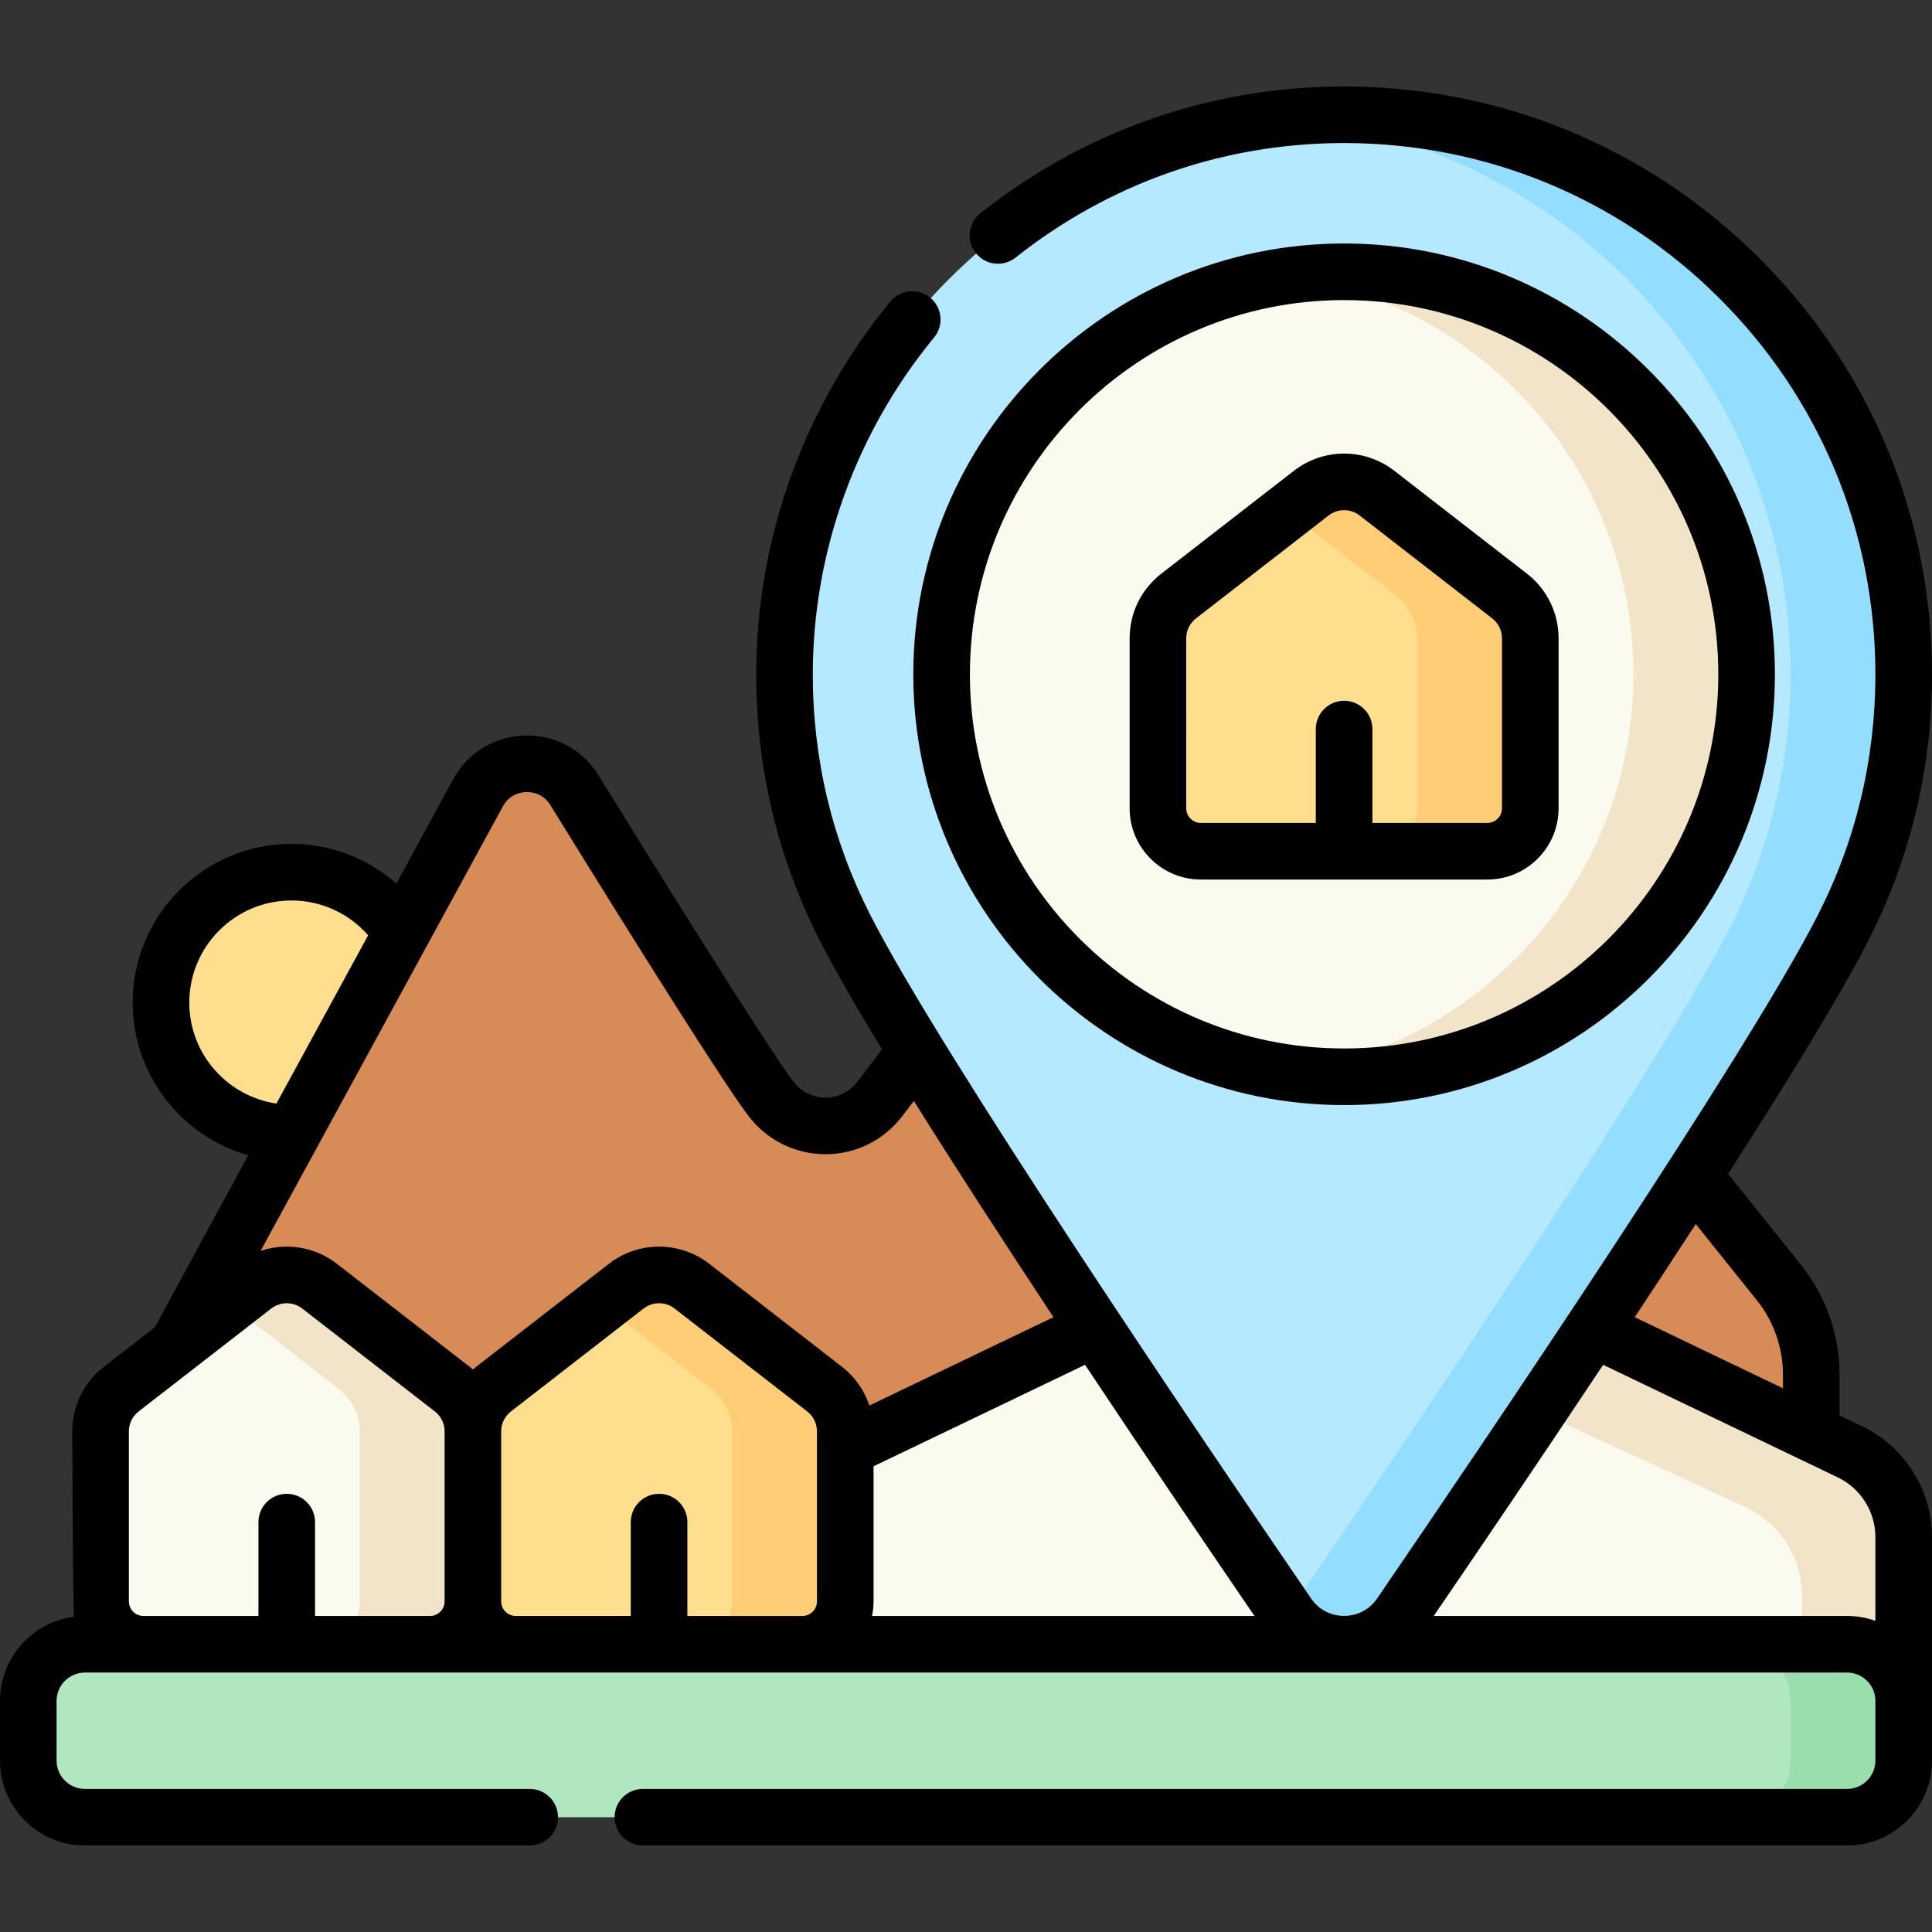 <svg id="Capa_1" enable-background="new 0 0 512 512" height="512" viewBox="0 0 512 512" width="512" xmlns="http://www.w3.org/2000/svg"><rect x="0" y="0" width="512" height="512" fill="#333333" stroke="none"/><g><g><circle cx="77.222" cy="265.694" fill="#ffdf8e" r="34.555"/></g><g><path d="m471.473 339.942-62.807-78.36-82.826.482c-1.589-1.986-11.207-14.936-19.911-26.69-7.399-9.99-22.306-10.107-29.861-.234l-43.211 56.467c-7.233 9.041-20.909 9.025-28.217 0s-52.515-82.369-52.515-82.369c-6.048-9.487-20.057-9.007-25.441.872l-77.501 142.185c-4.276 7.845-6.516 16.636-6.516 25.57v76.367h437.333v-89.983c0-8.835-3.007-17.407-8.527-24.307z" fill="#d78c57"/></g><g><path d="m345.387 325.618-123.298 59.16c-8.67 4.16-14.185 12.924-14.185 22.54v42.266h296.596v-42.266c0-9.616-5.515-18.38-14.185-22.54l-123.298-59.16c-6.837-3.281-14.793-3.281-21.63 0z" fill="#fafaef"/></g><g><path d="m490.315 384.777-123.298-59.16c-6.837-3.28-14.793-3.28-21.63 0l-21.602 10.365c1.648.416 3.267.975 4.83 1.695l133.523 61.517c9.389 4.326 15.362 13.439 15.362 23.438v26.95h27v-42.266c0-9.615-5.516-18.379-14.185-22.539z" fill="#f2e4c8"/></g><g><path d="m113.961 435.749h-75.94c-6.278 0-11.367-5.089-11.367-11.367v-45.042c0-4.392 2.03-8.537 5.5-11.229l35.123-27.254c5.127-3.979 12.299-3.979 17.426 0l35.123 27.254c3.47 2.692 5.5 6.837 5.5 11.229v45.043c.001 6.277-5.088 11.366-11.365 11.366z" fill="#fafaef"/></g><g><path d="m212.633 435.749h-75.939c-6.278 0-11.367-5.089-11.367-11.367v-45.042c0-4.392 2.03-8.537 5.5-11.229l35.123-27.254c5.127-3.979 12.299-3.979 17.426 0l35.123 27.254c3.47 2.692 5.5 6.837 5.5 11.229v45.043c.001 6.277-5.088 11.366-11.366 11.366z" fill="#ffdf8e"/></g><g><path d="m7.5 466.583v-15.833c0-8.284 6.716-15 15-15h467c8.284 0 15 6.716 15 15v15.833c0 8.284-6.716 15-15 15h-467c-8.285 0-15-6.716-15-15z" fill="#b1e7c0"/></g><g><path d="m119.827 368.111-35.123-27.254c-5.128-3.979-12.299-3.979-17.426 0l-6.287 4.878 28.836 22.375c3.469 2.692 5.5 6.837 5.5 11.229v45.043c0 6.278-5.089 11.367-11.367 11.367h30c6.278 0 11.367-5.089 11.367-11.367v-45.042c0-4.392-2.03-8.537-5.5-11.229z" fill="#f2e4c8"/></g><g><path d="m218.5 368.111-35.123-27.254c-5.128-3.979-12.299-3.979-17.426 0l-6.287 4.878 28.836 22.375c3.47 2.692 5.5 6.837 5.5 11.229v45.043c0 6.278-5.089 11.367-11.367 11.367h30c6.278 0 11.367-5.089 11.367-11.367v-45.042c0-4.392-2.03-8.537-5.5-11.229z" fill="#ffcd75"/></g><g><path d="m489.5 435.749h-30c8.284 0 15 6.716 15 15v15.833c0 8.284-6.716 15-15 15h30c8.284 0 15-6.716 15-15v-15.833c0-8.284-6.716-15-15-15z" fill="#9bdead"/></g><g><path d="m355.134 30.42c-81.154.571-147.242 67.159-147.23 148.316.003 24.224 5.815 47.092 16.119 67.285 18.85 36.944 86.794 137.331 117.24 181.827 7.189 10.506 22.689 10.506 29.878 0 30.446-44.496 98.39-144.883 117.24-181.827 10.306-20.199 16.119-43.074 16.119-67.307 0-82.258-66.973-148.874-149.366-148.294z" fill="#b5e9ff"/></g><g><circle cx="356.202" cy="178.691" fill="#fafaef" r="106.667"/></g><g><path d="m394.172 225.583h-75.939c-6.278 0-11.367-5.089-11.367-11.367v-45.043c0-4.392 2.03-8.537 5.5-11.229l35.123-27.254c5.128-3.978 12.299-3.978 17.426 0l35.123 27.254c3.47 2.692 5.5 6.837 5.5 11.229v45.043c0 6.278-5.089 11.367-11.366 11.367z" fill="#ffdf8e"/></g><g><path d="m355.134 30.42c-4.684.033-9.314.296-13.888.759 74.836 7.54 133.254 70.712 133.254 147.535 0 24.233-5.812 47.108-16.119 67.307-18.838 36.92-86.704 137.198-117.179 181.738.02.029.041.06.061.089 7.189 10.506 22.689 10.506 29.878 0 30.446-44.496 98.39-144.883 117.24-181.827 10.306-20.2 16.119-43.075 16.119-67.307 0-82.258-66.973-148.874-149.366-148.294z" fill="#93ddfe"/></g><g><path d="m356.202 72.024c-5.092 0-10.098.365-15 1.055 51.807 7.292 91.667 51.794 91.667 105.612s-39.86 98.319-91.667 105.612c4.902.69 9.908 1.055 15 1.055 58.91 0 106.667-47.756 106.667-106.667s-47.757-106.667-106.667-106.667z" fill="#f2e4c8"/></g><g><path d="m400.038 157.944-35.123-27.254c-5.127-3.979-12.299-3.979-17.426 0l-6.287 4.878 28.836 22.375c3.47 2.692 5.5 6.837 5.5 11.229v45.043c0 6.278-5.089 11.367-11.367 11.367h30c6.278 0 11.367-5.089 11.367-11.367v-45.043c0-4.39-2.03-8.535-5.5-11.228z" fill="#ffcd75"/></g><g><path d="m493.559 378.016-6.064-2.91c0-.03.005-.059.005-.089v-10.767c0-10.499-3.611-20.794-10.174-28.998l-19.358-24.151c16.164-25.205 30.039-47.845 37.094-61.671 11.239-22.027 16.938-45.819 16.938-70.716 0-41.822-16.345-81.085-46.023-110.555-29.676-29.467-69.096-45.504-110.895-45.239-34.866.246-67.81 11.863-95.271 33.596-3.248 2.57-3.797 7.287-1.227 10.535 2.571 3.248 7.289 3.798 10.535 1.227 24.815-19.639 54.576-30.137 86.067-30.358.342-.002.681-.004 1.021-.004 37.429 0 72.623 14.497 99.199 40.887 26.822 26.632 41.594 62.115 41.594 99.911 0 22.505-5.148 44.003-15.299 63.898-18.78 36.807-87.902 138.841-116.749 181.001-2.007 2.933-5.196 4.615-8.75 4.615-3.553 0-6.742-1.682-8.749-4.615-28.845-42.157-97.965-144.184-116.749-181.001-10.148-19.889-15.296-41.381-15.3-63.877-.005-32.42 11.408-64.131 32.135-89.293 2.634-3.197 2.177-7.924-1.021-10.557-3.195-2.633-7.923-2.179-10.558 1.02-22.934 27.841-35.562 62.94-35.557 98.832.004 24.889 5.703 48.673 16.939 70.693 3.76 7.369 9.461 17.246 16.407 28.673l-6.79 8.874c-2.006 2.474-4.97 3.896-8.143 3.906-.011 0-.021 0-.031 0-3.229 0-6.259-1.455-8.314-3.995-5.746-7.096-39.456-61.299-51.96-81.586-.021-.032-.04-.064-.061-.096-4.281-6.716-11.61-10.569-19.55-10.29-7.961.272-14.989 4.61-18.801 11.604l-15.063 27.634c-7.576-6.703-17.378-10.516-27.815-10.516-23.19 0-42.055 18.866-42.055 42.055 0 19.227 12.974 35.469 30.623 40.463 0 0-24.22 44.521-24.699 45.527l-13.533 10.501c-5.34 4.143-8.403 10.396-8.403 17.155 0 0 .163 47.793.451 49.102-11.043 1.426-19.605 10.883-19.605 22.308v15.833c0 12.407 10.093 22.5 22.5 22.5h117.872c4.143 0 7.5-3.358 7.5-7.5s-3.357-7.5-7.5-7.5h-117.872c-4.135 0-7.5-3.365-7.5-7.5v-15.833c0-4.136 3.365-7.5 7.5-7.5h467c4.136 0 7.5 3.364 7.5 7.5v15.833c0 4.135-3.364 7.5-7.5 7.5h-319.128c-4.143 0-7.5 3.358-7.5 7.5s3.357 7.5 7.5 7.5h319.128c12.406 0 22.5-10.093 22.5-22.5v-59.266c0-12.424-7.239-23.925-18.441-29.3zm-27.942-33.389c4.439 5.548 6.883 12.517 6.883 19.622v3.662l-39.276-18.845c5.446-8.245 10.881-16.535 16.17-24.679zm-234.118 79.756v-35.802l56.048-26.892c17.071 25.667 33.504 49.875 44.905 66.561h-101.354c.261-1.249.401-2.542.401-3.867zm-98.23-210.683c1.796-3.294 4.895-3.749 6.145-3.792 1.232-.047 4.346.198 6.362 3.322 4.818 7.817 45.657 73.984 53.036 83.097 4.92 6.075 12.194 9.555 19.972 9.555.024 0 .051 0 .076-.001 7.76-.022 14.997-3.518 19.855-9.589.033-.042.067-.085.1-.128l3.367-4.4c11.004 17.602 23.976 37.583 37 57.301l-48.789 23.409c-1.333-4.025-3.831-7.603-7.294-10.29l-35.123-27.254c-7.836-6.081-18.783-6.081-26.621 0l-35.124 27.253c-.309.24-.608.488-.902.742-.293-.253-.593-.502-.902-.741l-35.124-27.254c-5.875-4.558-13.497-5.699-20.247-3.424zm-83.102 51.994c0-14.918 12.137-27.055 27.055-27.055 7.901 0 15.24 3.393 20.341 9.227l-24.305 44.59c-13.046-1.924-23.091-13.19-23.091-26.762zm33.324 162.555v-24.872c0-4.142-3.358-7.5-7.5-7.5s-7.5 3.358-7.5 7.5v24.872h-30.47c-2.132 0-3.867-1.734-3.867-3.867v-45.042c0-2.09.947-4.022 2.598-5.304l35.124-27.254c1.211-.94 2.664-1.41 4.115-1.41 1.452 0 2.904.47 4.115 1.41l35.124 27.254c1.651 1.281 2.598 3.213 2.598 5.303v45.043c0 2.132-1.734 3.867-3.867 3.867zm98.673 0v-24.872c0-4.142-3.357-7.5-7.5-7.5s-7.5 3.358-7.5 7.5v24.872h-30.47c-2.132 0-3.866-1.734-3.866-3.867v-45.042c0-2.09.946-4.023 2.597-5.304l35.124-27.254c1.212-.94 2.663-1.41 4.115-1.41s2.903.47 4.115 1.41l35.123 27.254c1.651 1.281 2.598 3.213 2.598 5.303v45.043c0 2.132-1.734 3.867-3.866 3.867zm307.336 0h-109.548c11.401-16.687 27.834-40.895 44.904-66.561l62.214 29.851c6.031 2.894 9.929 9.087 9.929 15.778v22.223c-2.347-.833-4.87-1.291-7.499-1.291z"/><path d="m356.202 292.858c62.952 0 114.167-51.215 114.167-114.167s-51.215-114.166-114.167-114.166c-62.951 0-114.166 51.215-114.166 114.166 0 62.952 51.214 114.167 114.166 114.167zm0-213.334c54.681 0 99.167 44.486 99.167 99.166s-44.486 99.167-99.167 99.167-99.166-44.486-99.166-99.167 44.485-99.166 99.166-99.166z"/><path d="m318.232 233.083h75.939c10.403 0 18.867-8.463 18.867-18.867v-45.043c0-6.758-3.062-13.011-8.402-17.154l-35.124-27.253c-7.836-6.082-18.785-6.081-26.621 0l-35.123 27.253c-5.34 4.144-8.402 10.396-8.402 17.154v45.043c0 10.404 8.463 18.867 18.866 18.867zm-3.866-63.91c0-2.089.947-4.022 2.598-5.304l35.123-27.253c1.212-.94 2.663-1.41 4.115-1.41s2.904.47 4.115 1.41l35.124 27.253c1.65 1.281 2.598 3.214 2.598 5.304v45.043c0 2.132-1.734 3.867-3.867 3.867h-30.47v-24.872c0-4.142-3.357-7.5-7.5-7.5s-7.5 3.358-7.5 7.5v24.872h-30.47c-2.132 0-3.866-1.734-3.866-3.867z"/></g></g></svg>